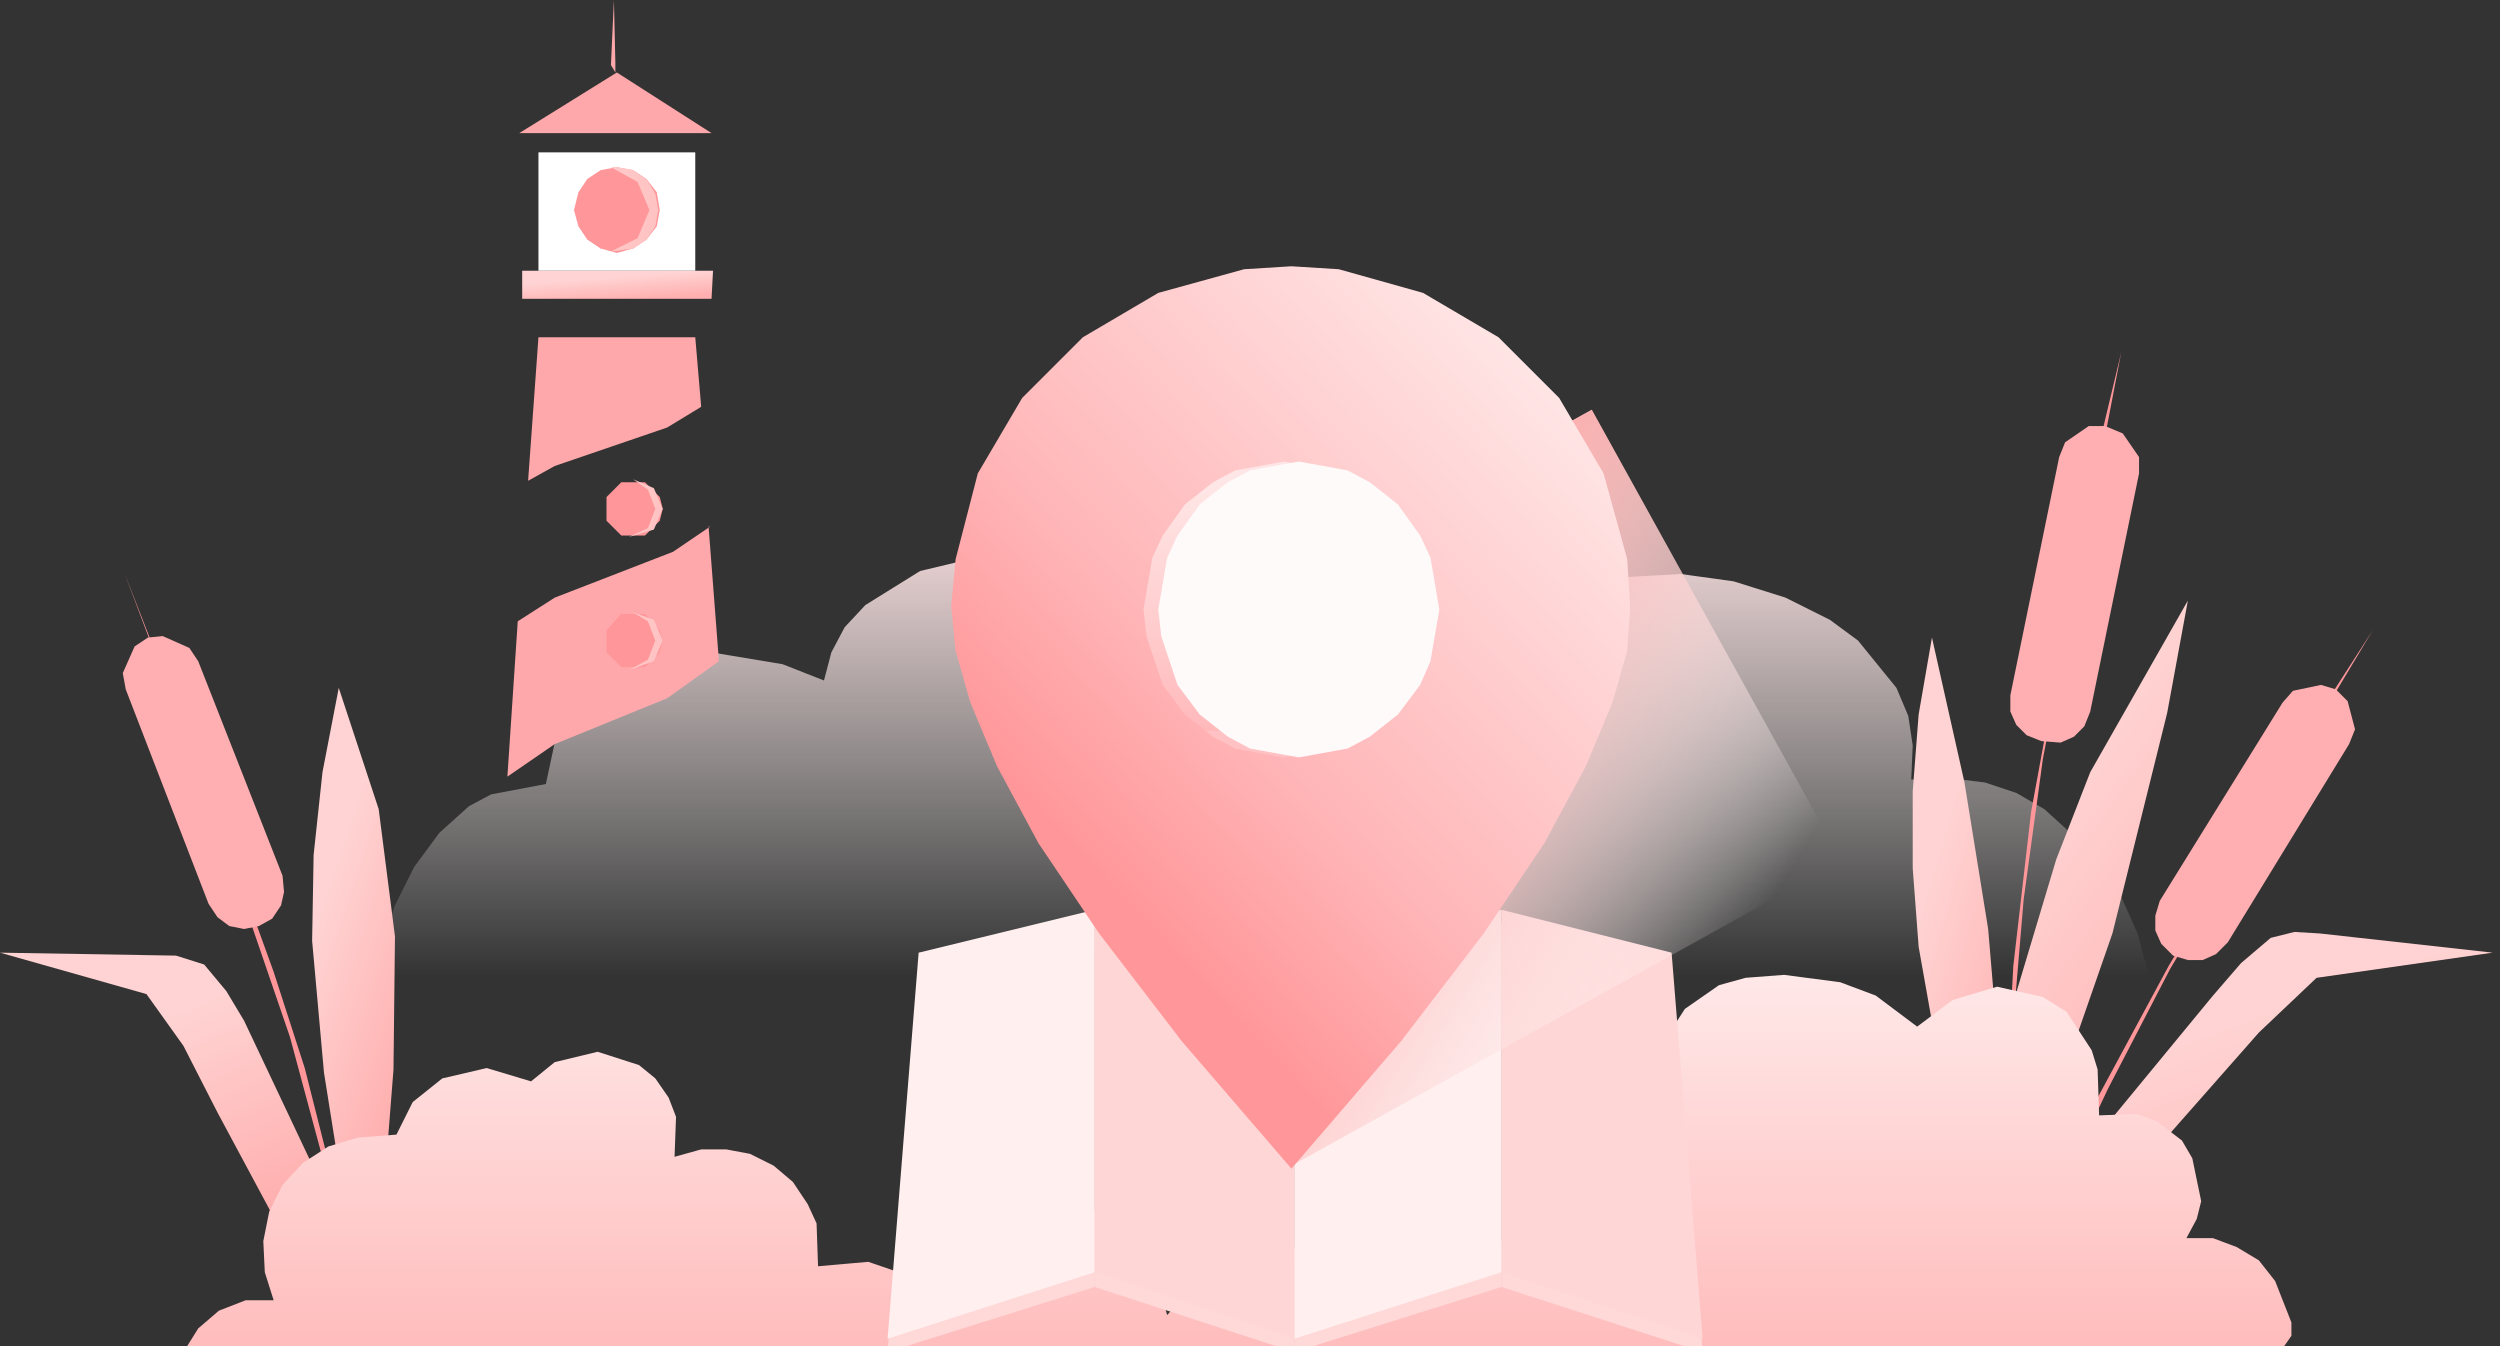 <?xml version="1.0" standalone="no"?><!DOCTYPE svg PUBLIC "-//W3C//DTD SVG 1.1//EN" "http://www.w3.org/Graphics/SVG/1.1/DTD/svg11.dtd"><svg height="91" node-id="1" sillyvg="true" template-height="91" template-width="169" version="1.1" viewBox="0 0 169 91" width="169" xmlns="http://www.w3.org/2000/svg" xmlns:xlink="http://www.w3.org/1999/xlink"><rect x="0" y="0" width="169" height="91" fill="#333333" stroke="none"/><defs node-id="72"><linearGradient gradientUnits="objectBoundingBox" id="linear-gradient" node-id="3" spreadMethod="pad" x1="0.5" x2="0.5" y1="0" y2="0.921"><stop offset="0" stop-color="#ffe0e1"></stop><stop offset="1" stop-color="#ffffff" stop-opacity="0"></stop></linearGradient><linearGradient gradientUnits="objectBoundingBox" id="linearGradient1" node-id="80" spreadMethod="pad" x1="0.327" x2="0.66" y1="0.322" y2="1"><stop offset="0" stop-color="#ffd3d3"></stop><stop offset="1" stop-color="#ffafaf"></stop></linearGradient><linearGradient gradientUnits="objectBoundingBox" id="linearGradient2" node-id="87" spreadMethod="pad" x1="-1.262" x2="4.772" y1="-2.019" y2="0"><stop offset="0" stop-color="#ffd3d3"></stop><stop offset="1" stop-color="#ffafaf"></stop></linearGradient><linearGradient gradientUnits="objectBoundingBox" id="linearGradient3" node-id="94" spreadMethod="pad" x1="-1.262" x2="4.772" y1="-2.019" y2="0"><stop offset="0" stop-color="#ffd3d3"></stop><stop offset="1" stop-color="#ffafaf"></stop></linearGradient><linearGradient gradientUnits="objectBoundingBox" id="linear-gradient-3" node-id="9" spreadMethod="pad" x1="-1.262" x2="4.772" y1="-2.019" y2="0"><stop offset="0" stop-color="#ffd3d3"></stop><stop offset="1" stop-color="#ffafaf"></stop></linearGradient><linearGradient gradientUnits="objectBoundingBox" id="linearGradient4" node-id="107" spreadMethod="pad" x1="0.327" x2="0.66" y1="0.322" y2="1"><stop offset="0" stop-color="#ffd3d3"></stop><stop offset="1" stop-color="#ffafaf"></stop></linearGradient><linearGradient gradientUnits="objectBoundingBox" id="linearGradient5" node-id="114" spreadMethod="pad" x1="0.327" x2="0.66" y1="0.322" y2="1"><stop offset="0" stop-color="#ffd3d3"></stop><stop offset="1" stop-color="#ffafaf"></stop></linearGradient><linearGradient gradientUnits="objectBoundingBox" id="linearGradient6" node-id="121" spreadMethod="pad" x1="0.327" x2="0.66" y1="0.322" y2="1"><stop offset="0" stop-color="#ffd3d3"></stop><stop offset="1" stop-color="#ffafaf"></stop></linearGradient><linearGradient gradientUnits="objectBoundingBox" id="linearGradient7" node-id="128" spreadMethod="pad" x1="0.327" x2="0.66" y1="0.322" y2="1"><stop offset="0" stop-color="#ffd3d3"></stop><stop offset="1" stop-color="#ffafaf"></stop></linearGradient><linearGradient gradientUnits="objectBoundingBox" id="linear-gradient-2" node-id="6" spreadMethod="pad" x1="0.327" x2="0.66" y1="0.322" y2="1"><stop offset="0" stop-color="#ffd3d3"></stop><stop offset="1" stop-color="#ffafaf"></stop></linearGradient><linearGradient gradientUnits="objectBoundingBox" id="linear-gradient-11" node-id="10" spreadMethod="pad" x1="0.5" x2="0.5" y1="1.224" y2="-0.517"><stop offset="0" stop-color="#ffb2b2"></stop><stop offset="1" stop-color="#ffffff"></stop></linearGradient><linearGradient gradientUnits="objectBoundingBox" id="linearGradient8" node-id="147" spreadMethod="pad" x1="0.729" x2="0.211" y1="0.969" y2="0.67"><stop offset="0" stop-color="#ffffff" stop-opacity="0"></stop><stop offset="1" stop-color="#fca9a9"></stop></linearGradient><linearGradient gradientUnits="objectBoundingBox" id="linear-gradient-12" node-id="13" spreadMethod="pad" x1="0.729" x2="0.211" y1="0.969" y2="0.67"><stop offset="0" stop-color="#ffffff" stop-opacity="0"></stop><stop offset="1" stop-color="#fca9a9"></stop></linearGradient><linearGradient gradientUnits="objectBoundingBox" id="linear-gradient-14" node-id="16" spreadMethod="pad" x1="0.5" x2="1.077" y1="0.912" y2="0.191"><stop offset="0" stop-color="#ff9699"></stop><stop offset="0.291" stop-color="#ffb5b7"></stop><stop offset="1" stop-color="#ffebeb"></stop></linearGradient><linearGradient gradientUnits="objectBoundingBox" id="linear-gradient-15" node-id="20" spreadMethod="pad" x1="0.5" x2="0.5" y1="0.912" y2="0.082"><stop offset="0" stop-color="#ffc2c4"></stop><stop offset="0" stop-color="#ffb9bb"></stop><stop offset="1" stop-color="#ffe6e6"></stop></linearGradient><linearGradient gradientUnits="objectBoundingBox" id="linear-gradient-16" node-id="24" spreadMethod="pad" x1="0.5" x2="0.5" y1="0.912" y2="0.082"><stop offset="0" stop-color="#fffafa"></stop><stop offset="1" stop-color="#fffafa"></stop></linearGradient></defs><g node-id="181"><g node-id="194"><path d="M 25.00 68.80 L 145.60 68.80 L 145.30 66.10 L 144.50 63.10 L 143.20 60.20 L 141.40 57.60 L 138.20 54.70 L 136.30 53.60 L 134.20 52.90 L 131.80 52.60 L 129.20 52.70 L 129.30 50.40 L 129.00 48.40 L 128.20 46.50 L 125.60 43.30 L 123.70 41.90 L 120.70 40.40 L 117.20 39.30 L 113.60 38.80 L 110.10 39.00 L 107.80 39.40 L 103.90 41.20 L 102.10 38.70 L 100.20 36.80 L 98.20 35.40 L 96.00 34.40 L 91.30 33.60 L 87.80 33.80 L 84.60 34.70 L 81.80 36.00 L 79.60 37.60 L 78.40 38.90 L 77.60 41.20 L 75.80 39.70 L 73.70 38.50 L 71.50 37.80 L 66.80 37.50 L 62.20 38.60 L 58.50 40.90 L 57.10 42.40 L 56.20 44.10 L 55.70 46.00 L 52.90 44.90 L 48.10 44.10 L 45.90 44.30 L 42.20 45.50 L 40.60 46.40 L 38.30 48.80 L 37.50 50.20 L 36.90 53.00 L 33.20 53.70 L 31.70 54.50 L 29.70 56.30 L 28.00 58.60 L 26.70 61.20 L 25.80 63.80 L 25.00 68.80 Z" fill="url(#linear-gradient)" fill-rule="nonzero" group-id="1,14" id="路径-19" node-id="29" stroke="none" target-height="35.2" target-width="120.6" target-x="25" target-y="33.6"></path></g><g node-id="195"><path d="M 40.60 20.20 L 48.10 20.20 L 48.20 18.30 L 35.30 18.30 L 35.30 20.20 L 40.60 20.20 Z" fill="url(#linearGradient1)" fill-rule="nonzero" group-id="1,15" id="路径_11442" node-id="30" stroke="none" target-height="1.9" target-width="12.9" target-x="35.3" target-y="18.3"></path></g><g node-id="196"><path d="M 47.00 10.30 L 36.40 10.30 L 36.40 18.30 L 47.00 18.30 Z" fill="#ffffff" fill-rule="nonzero" group-id="1,16" id="路径_11443" node-id="31" stroke="none" target-height="8" target-width="10.6" target-x="36.4" target-y="10.3"></path></g><g node-id="197"><g node-id="217"><path d="M 40.10 9.00 L 48.10 9.00 L 41.70 4.90 L 35.10 9.00 L 40.10 9.00 Z M 37.50 31.50 L 45.10 28.90 L 47.40 27.50 L 47.00 22.80 L 36.40 22.80 L 35.70 32.50 L 37.50 31.50 Z M 48.00 35.60 L 45.50 37.30 L 37.50 40.40 L 35.00 42.00 L 34.30 52.50 L 37.50 50.30 L 45.10 47.20 L 48.60 44.70 L 47.90 35.60 Z M 41.30 4.20 L 41.30 4.20 Z" fill="#ffa8ab" fill-rule="nonzero" group-id="1,17,37" id="路径_11445" node-id="33" stroke="none" target-height="48.3" target-width="14.3" target-x="34.3" target-y="4.2"></path></g><path d="M 41.60 4.30 L 41.50 -0.00 L 41.30 4.40 L 41.60 4.90 L 41.60 4.40 Z" fill="#ffa8ab" fill-rule="nonzero" group-id="1,17,38" id="路径_11446" node-id="34" stroke="none" target-height="4.9" target-width="0.3" target-x="41.3" target-y="-0"></path></g><g node-id="198"><path d="M 44.80 43.30 L 44.60 44.10 L 43.60 45.10 L 42.00 45.10 L 41.00 44.10 L 41.00 42.60 L 42.00 41.50 L 43.60 41.50 L 44.60 42.60 L 44.80 43.30 Z" fill="#ff979a" fill-rule="nonzero" group-id="1,18" id="椭圆_251" node-id="35" stroke="none" target-height="3.6" target-width="3.8" target-x="41" target-y="41.5"></path></g><g node-id="199"><path d="M 42.80 41.40 L 43.80 42.00 L 44.30 43.30 L 43.80 44.60 L 42.50 45.30 L 44.20 44.70 L 44.80 43.30 L 44.20 41.90 L 42.80 41.40 Z" fill="url(#linearGradient2)" fill-rule="nonzero" group-id="1,19" id="路径_11630" node-id="36" stroke="none" target-height="3.9" target-width="2.3" target-x="42.5" target-y="41.4"></path></g><g node-id="200"><path d="M 44.80 34.40 L 44.60 35.20 L 43.60 36.20 L 42.00 36.20 L 41.00 35.20 L 41.00 33.60 L 42.00 32.60 L 43.60 32.60 L 44.60 33.60 L 44.80 34.40 Z" fill="#ff979a" fill-rule="nonzero" group-id="1,20" id="椭圆_252" node-id="37" stroke="none" target-height="3.6" target-width="3.8" target-x="41" target-y="32.6"></path></g><g node-id="201"><path d="M 42.80 32.40 L 43.80 33.10 L 44.30 34.40 L 43.80 35.70 L 42.50 36.30 L 44.20 35.80 L 44.80 34.40 L 44.20 33.00 L 42.80 32.40 Z" fill="url(#linearGradient3)" fill-rule="nonzero" group-id="1,21" id="路径_11631" node-id="38" stroke="none" target-height="3.9" target-width="2.3" target-x="42.5" target-y="32.4"></path></g><g node-id="202"><path d="M 44.60 14.20 L 44.40 15.30 L 43.70 16.20 L 42.80 16.80 L 41.70 17.10 L 40.60 16.80 L 39.70 16.20 L 39.10 15.30 L 38.80 14.20 L 39.10 13.00 L 39.70 12.10 L 40.60 11.50 L 41.70 11.30 L 42.80 11.50 L 43.70 12.10 L 44.40 13.00 L 44.60 14.20 Z" fill="#ff979a" fill-rule="nonzero" group-id="1,22" id="椭圆_253" node-id="39" stroke="none" target-height="5.8" target-width="5.8" target-x="38.8" target-y="11.3"></path></g><g node-id="203"><path d="M 41.70 11.30 L 41.30 11.30 L 43.10 12.30 L 43.90 14.20 L 43.10 16.10 L 41.30 17.00 L 42.80 16.80 L 43.70 16.20 L 44.30 15.30 L 44.50 14.20 L 44.30 13.10 L 43.70 12.10 L 42.80 11.50 L 41.70 11.30 Z" fill="url(#linear-gradient-3)" fill-rule="nonzero" group-id="1,23" id="路径_11632" node-id="40" stroke="none" target-height="5.7" target-width="3.2" target-x="41.3" target-y="11.3"></path></g><g node-id="204"><path d="M 134.20 86.00 L 149.60 67.30 L 151.50 65.10 L 153.50 63.40 L 155.10 63.00 L 156.80 63.10 L 168.50 64.40 L 156.60 66.10 L 152.70 69.80 L 136.40 88.30 L 134.20 86.00 Z" fill="url(#linearGradient4)" fill-rule="nonzero" group-id="1,24" id="路径_11633" node-id="41" stroke="none" target-height="25.3" target-width="34.3" target-x="134.2" target-y="63"></path></g><g node-id="205"><g node-id="219"><path d="M 135.90 67.50 L 136.00 67.30 Z M 141.10 34.30 L 141.10 34.30 Z M 136.70 62.30 L 136.70 62.40 Z" fill="#ff979a" fill-rule="nonzero" group-id="1,25,39" id="路径_11635" node-id="43" stroke="none" target-height="33.2" target-width="5.2" target-x="135.9" target-y="34.3"></path></g><g node-id="220"><path d="M 136.10 69.10 L 136.80 60.80 L 138.10 51.30 L 143.40 23.80 L 141.70 30.90 L 137.30 54.90 L 136.10 65.30 L 135.70 72.80 L 135.80 74.80 L 136.10 69.10 Z M 139.50 79.30 L 139.50 79.10 Z M 154.90 51.30 L 154.90 51.20 Z M 141.80 74.90 L 141.80 75.00 Z" fill="#ff979a" fill-rule="nonzero" group-id="1,25,40" id="路径_11636" node-id="44" stroke="none" target-height="55.5" target-width="19.2" target-x="135.7" target-y="23.8"></path></g><path d="M 139.10 80.80 L 142.50 73.60 L 146.70 65.50 L 160.40 42.60 L 156.60 48.50 L 146.60 65.30 L 141.80 74.20 L 138.30 81.90 L 137.00 85.80 L 139.10 80.80 Z" fill="#ff979a" fill-rule="nonzero" group-id="1,25,41" id="路径_11637" node-id="45" stroke="none" target-height="43.2" target-width="23.4" target-x="137" target-y="42.6"></path></g><g node-id="206"><path d="M 134.00 85.40 L 131.60 74.70 L 129.70 64.00 L 129.30 58.70 L 129.30 53.50 L 129.70 48.30 L 130.60 43.10 L 132.80 52.90 L 134.40 62.80 L 135.20 72.30 L 135.30 81.80 L 134.00 85.40 Z" fill="url(#linearGradient5)" fill-rule="nonzero" group-id="1,26" id="路径_11638" node-id="46" stroke="none" target-height="42.3" target-width="6" target-x="129.3" target-y="43.1"></path></g><g node-id="207"><path d="M 141.30 52.20 L 147.90 40.60 L 146.50 48.20 L 142.80 63.10 L 134.70 86.40 L 131.80 85.10 L 135.40 70.10 L 139.00 58.10 Z" fill="url(#linearGradient6)" fill-rule="nonzero" group-id="1,27" id="路径_11640" node-id="47" stroke="none" target-height="45.8" target-width="16.1" target-x="131.8" target-y="40.6"></path></g><g node-id="208"><path d="M 14.70 75.20 L 12.40 70.70 L 9.90 67.20 L 0.00 64.40 L 11.90 64.60 L 13.80 65.20 L 15.30 67.00 L 16.50 69.00 L 21.70 80.00 L 19.10 83.40 L 14.70 75.20 Z" fill="url(#linearGradient7)" fill-rule="nonzero" group-id="1,28" id="路径_11642" node-id="48" stroke="none" target-height="19" target-width="21.7" target-x="0" target-y="64.4"></path></g><g node-id="209"><g node-id="222"><path d="M 22.00 78.60 L 22.00 78.50 Z M 11.90 48.30 L 11.90 48.30 Z M 21.10 73.80 L 21.10 73.80 Z" fill="#ff979a" fill-rule="nonzero" group-id="1,29,42" id="路径_11644" node-id="50" stroke="none" target-height="30.3" target-width="10.1" target-x="11.9" target-y="48.3"></path></g><path d="M 22.60 80.10 L 20.60 72.20 L 18.50 65.70 L 13.00 50.50 L 8.40 38.70 L 13.40 52.00 L 19.60 70.10 L 23.70 85.30 L 22.60 80.00 Z" fill="#ff979a" fill-rule="nonzero" group-id="1,29,43" id="路径_11645" node-id="51" stroke="none" target-height="46.6" target-width="15.3" target-x="8.4" target-y="38.7"></path></g><g node-id="210"><path d="M 22.90 46.50 L 25.60 54.70 L 26.70 63.30 L 26.60 72.30 L 25.90 81.20 L 23.30 81.30 L 21.90 72.50 L 21.10 63.60 L 21.20 57.80 L 21.80 52.20 L 22.90 46.50 Z" fill="url(#linear-gradient-2)" fill-rule="nonzero" group-id="1,30" id="路径_11647" node-id="52" stroke="none" target-height="34.8" target-width="5.6" target-x="21.1" target-y="46.5"></path></g><g node-id="211"><path d="M 12.40 91.40 L 13.40 89.80 L 14.80 88.60 L 16.60 87.90 L 18.50 87.90 L 17.90 86.00 L 17.80 83.90 L 18.20 81.90 L 19.10 80.10 L 20.50 78.60 L 22.20 77.50 L 24.20 76.90 L 26.80 76.70 L 27.90 74.50 L 29.90 72.90 L 32.90 72.20 L 35.90 73.10 L 37.50 71.80 L 40.40 71.10 L 43.20 72.00 L 44.30 72.90 L 45.20 74.20 L 45.70 75.50 L 45.60 78.20 L 47.40 77.70 L 49.10 77.70 L 50.70 78.00 L 52.30 78.80 L 53.60 79.90 L 54.60 81.40 L 55.20 82.70 L 55.30 85.60 L 58.70 85.30 L 61.90 86.40 L 63.20 84.40 L 64.80 82.70 L 66.40 81.70 L 68.20 81.00 L 70.10 80.80 L 72.10 81.00 L 75.50 82.60 L 77.90 85.40 L 78.90 88.90 L 81.00 86.50 L 82.70 85.50 L 85.10 84.60 L 87.80 84.30 L 91.80 84.80 L 96.20 86.90 L 97.70 85.10 L 99.20 84.30 L 102.50 83.70 L 104.70 84.00 L 103.40 79.00 L 103.60 77.80 L 104.40 76.60 L 105.70 75.60 L 107.20 75.10 L 110.90 75.40 L 112.80 69.90 L 113.90 68.20 L 116.20 66.60 L 118.00 66.10 L 120.60 65.90 L 124.40 66.40 L 126.80 67.30 L 129.60 69.40 L 132.00 67.60 L 135.00 66.70 L 138.10 67.40 L 139.70 68.40 L 141.40 71.00 L 141.80 72.30 L 141.90 75.40 L 144.40 75.30 L 145.80 75.80 L 147.50 77.10 L 148.20 78.30 L 148.80 81.20 L 148.50 82.40 L 147.80 83.70 L 149.60 83.70 L 151.20 84.30 L 152.70 85.20 L 153.80 86.60 L 154.90 89.40 L 154.90 90.30 L 154.20 91.30 L 93.40 91.40 Z" fill="url(#linear-gradient-11)" fill-rule="nonzero" group-id="1,31" id="联合_45" node-id="53" stroke="none" target-height="25.5" target-width="142.5" target-x="12.4" target-y="65.9"></path></g><g node-id="212"><path d="M 17.50 62.60 L 18.40 62.10 L 19.00 61.20 L 19.20 60.30 L 19.10 59.20 L 13.40 44.70 L 12.80 43.80 L 11.00 43.00 L 10.00 43.10 L 9.10 43.70 L 8.30 45.50 L 8.50 46.60 L 14.10 61.10 L 14.70 62.00 L 15.50 62.60 L 16.50 62.80 L 17.50 62.60 Z" fill="#ffafb1" fill-rule="nonzero" group-id="1,32" id="路径_12990" node-id="54" stroke="none" target-height="19.8" target-width="10.9" target-x="8.3" target-y="43"></path></g><g node-id="213"><path d="M 138.00 50.10 L 139.30 50.20 L 140.20 49.80 L 140.90 49.10 L 141.30 48.10 L 144.60 32.00 L 144.60 30.90 L 143.50 29.30 L 142.30 28.80 L 141.20 28.80 L 139.60 29.90 L 139.20 30.90 L 135.90 47.00 L 135.90 48.10 L 136.30 49.00 L 137.00 49.70 L 138.00 50.10 Z" fill="#ffafb1" fill-rule="nonzero" group-id="1,33" id="路径_13026" node-id="55" stroke="none" target-height="21.4" target-width="8.7" target-x="135.9" target-y="28.8"></path></g><path d="M 146.90 64.60 L 147.90 64.90 L 148.90 64.90 L 149.80 64.50 L 150.60 63.70 L 158.80 50.30 L 159.20 49.30 L 158.70 47.40 L 157.90 46.60 L 156.90 46.30 L 155.00 46.70 L 154.30 47.50 L 146.00 60.90 L 145.70 61.90 L 145.70 62.90 L 146.10 63.80 L 146.90 64.60 Z" fill="#ffafb1" fill-rule="nonzero" group-id="1,34" id="路径_13061" node-id="56" stroke="none" target-height="18.6" target-width="13.5" target-x="145.7" target-y="46.3"></path></g><g node-id="182"><path d="M 62.10 65.40 L 74.00 62.40 L 74.00 87.00 L 60.00 91.40 Z" fill="#ffd8d8" fill-rule="evenodd" group-id="2" id="矩形" node-id="57" stroke="none" target-height="29" target-width="14" target-x="60" target-y="62.4"></path></g><g node-id="183"><path d="M 87.50 65.30 L 101.50 62.40 L 101.50 87.00 L 87.50 91.40 Z" fill="#ffd8d8" fill-rule="evenodd" group-id="3" id="矩形备份-9" node-id="58" stroke="none" target-height="29" target-width="14" target-x="87.5" target-y="62.4"></path></g><g node-id="184"><path d="M 87.50 65.20 L 74.00 62.40 L 74.00 87.00 L 87.50 91.40 Z" fill="#ffd8d8" fill-rule="evenodd" group-id="4" id="矩形备份-8" node-id="59" stroke="none" target-height="29" target-width="13.5" target-x="74" target-y="62.4"></path></g><g node-id="185"><path d="M 113.00 65.40 L 101.50 62.40 L 101.50 87.00 L 115.10 91.40 Z" fill="#ffd8d8" fill-rule="evenodd" group-id="5" id="矩形备份-19" node-id="60" stroke="none" target-height="29" target-width="13.6" target-x="101.5" target-y="62.4"></path></g><g node-id="186"><path d="M 62.10 64.40 L 74.00 61.50 L 74.00 86.00 L 60.00 90.50 Z" fill="#ffefef" fill-rule="evenodd" group-id="6" id="矩形-2" node-id="61" stroke="none" target-height="29" target-width="14" target-x="60" target-y="61.5"></path></g><g node-id="187"><path d="M 87.50 64.30 L 101.50 61.50 L 101.50 86.00 L 87.50 90.50 Z" fill="#ffefef" fill-rule="evenodd" group-id="7" id="矩形备份-9-2" node-id="62" stroke="none" target-height="29" target-width="14" target-x="87.5" target-y="61.5"></path></g><g node-id="188"><path d="M 87.50 64.30 L 74.00 61.50 L 74.00 86.00 L 87.50 90.50 Z" fill="#ffd6d6" fill-rule="evenodd" group-id="8" id="矩形备份-8-2" node-id="63" stroke="none" target-height="29" target-width="13.5" target-x="74" target-y="61.5"></path></g><g node-id="189"><path d="M 113.00 64.40 L 101.50 61.50 L 101.50 86.00 L 115.10 90.50 Z" fill="#ffd6d6" fill-rule="evenodd" group-id="9" id="矩形备份-19-2" node-id="64" stroke="none" target-height="29" target-width="13.6" target-x="101.5" target-y="61.5"></path></g><g node-id="190"><g node-id="215"><path d="M 70.40 48.40 L 107.60 27.70 L 124.50 58.20 L 87.30 78.80 Z" fill="url(#linearGradient8)" fill-rule="nonzero" group-id="10,35" id="蒙版" node-id="66" stroke="none" target-height="51.1" target-width="54.1" target-x="70.4" target-y="27.7"></path></g><path d="M 70.40 48.40 L 107.60 27.70 L 124.50 58.20 L 87.30 78.80 Z" fill="url(#linear-gradient-12)" fill-rule="nonzero" group-id="10,36" id="矩形_3151" node-id="67" stroke="none" target-height="51.1" target-width="54.1" target-x="70.4" target-y="27.7"></path></g><g node-id="191"><path d="M 87.30 79.00 L 94.70 70.40 L 100.30 63.10 L 104.40 57.00 L 107.20 51.80 L 109.00 47.50 L 110.00 44.00 L 110.20 41.00 L 110.00 37.80 L 108.40 32.00 L 105.40 26.90 L 101.30 22.80 L 96.20 19.80 L 90.50 18.20 L 87.30 18.00 L 84.10 18.20 L 78.30 19.80 L 73.20 22.80 L 69.10 26.90 L 66.10 32.00 L 64.60 37.80 L 64.30 41.00 L 64.60 44.00 L 65.60 47.50 L 67.40 51.80 L 70.20 57.00 L 74.30 63.10 L 79.90 70.40 L 87.30 79.00 Z" fill="url(#linear-gradient-14)" fill-rule="evenodd" group-id="11" id="椭圆形" node-id="68" stroke="none" target-height="61" target-width="45.9" target-x="64.3" target-y="18"></path></g><g node-id="192"><path d="M 96.30 41.20 L 95.70 44.70 L 95.00 46.30 L 93.50 48.30 L 91.60 49.80 L 90.10 50.60 L 86.80 51.20 L 83.50 50.60 L 82.00 49.80 L 80.10 48.30 L 78.60 46.30 L 77.50 43.00 L 77.30 41.20 L 77.90 37.70 L 78.60 36.20 L 80.10 34.10 L 82.00 32.60 L 83.50 31.80 L 86.80 31.20 L 90.10 31.80 L 91.60 32.60 L 93.50 34.10 L 95.00 36.20 L 95.70 37.70 L 96.30 41.20 Z" fill="url(#linear-gradient-15)" fill-rule="nonzero" group-id="12" id="椭圆形-2" node-id="69" stroke="none" target-height="20" target-width="19" target-x="77.3" target-y="31.2"></path></g><path d="M 97.30 41.20 L 96.70 44.70 L 96.00 46.30 L 94.50 48.30 L 92.60 49.80 L 91.10 50.60 L 87.80 51.20 L 84.50 50.60 L 83.00 49.80 L 81.10 48.30 L 79.60 46.30 L 78.50 43.00 L 78.30 41.20 L 78.90 37.70 L 79.60 36.20 L 81.10 34.10 L 83.00 32.60 L 84.50 31.80 L 87.80 31.20 L 91.10 31.80 L 92.60 32.60 L 94.50 34.10 L 96.00 36.20 L 96.70 37.70 L 97.30 41.20 Z" fill="url(#linear-gradient-16)" fill-rule="nonzero" group-id="13" id="椭圆形-3" node-id="70" stroke="none" target-height="20" target-width="19" target-x="78.3" target-y="31.2"></path></svg>